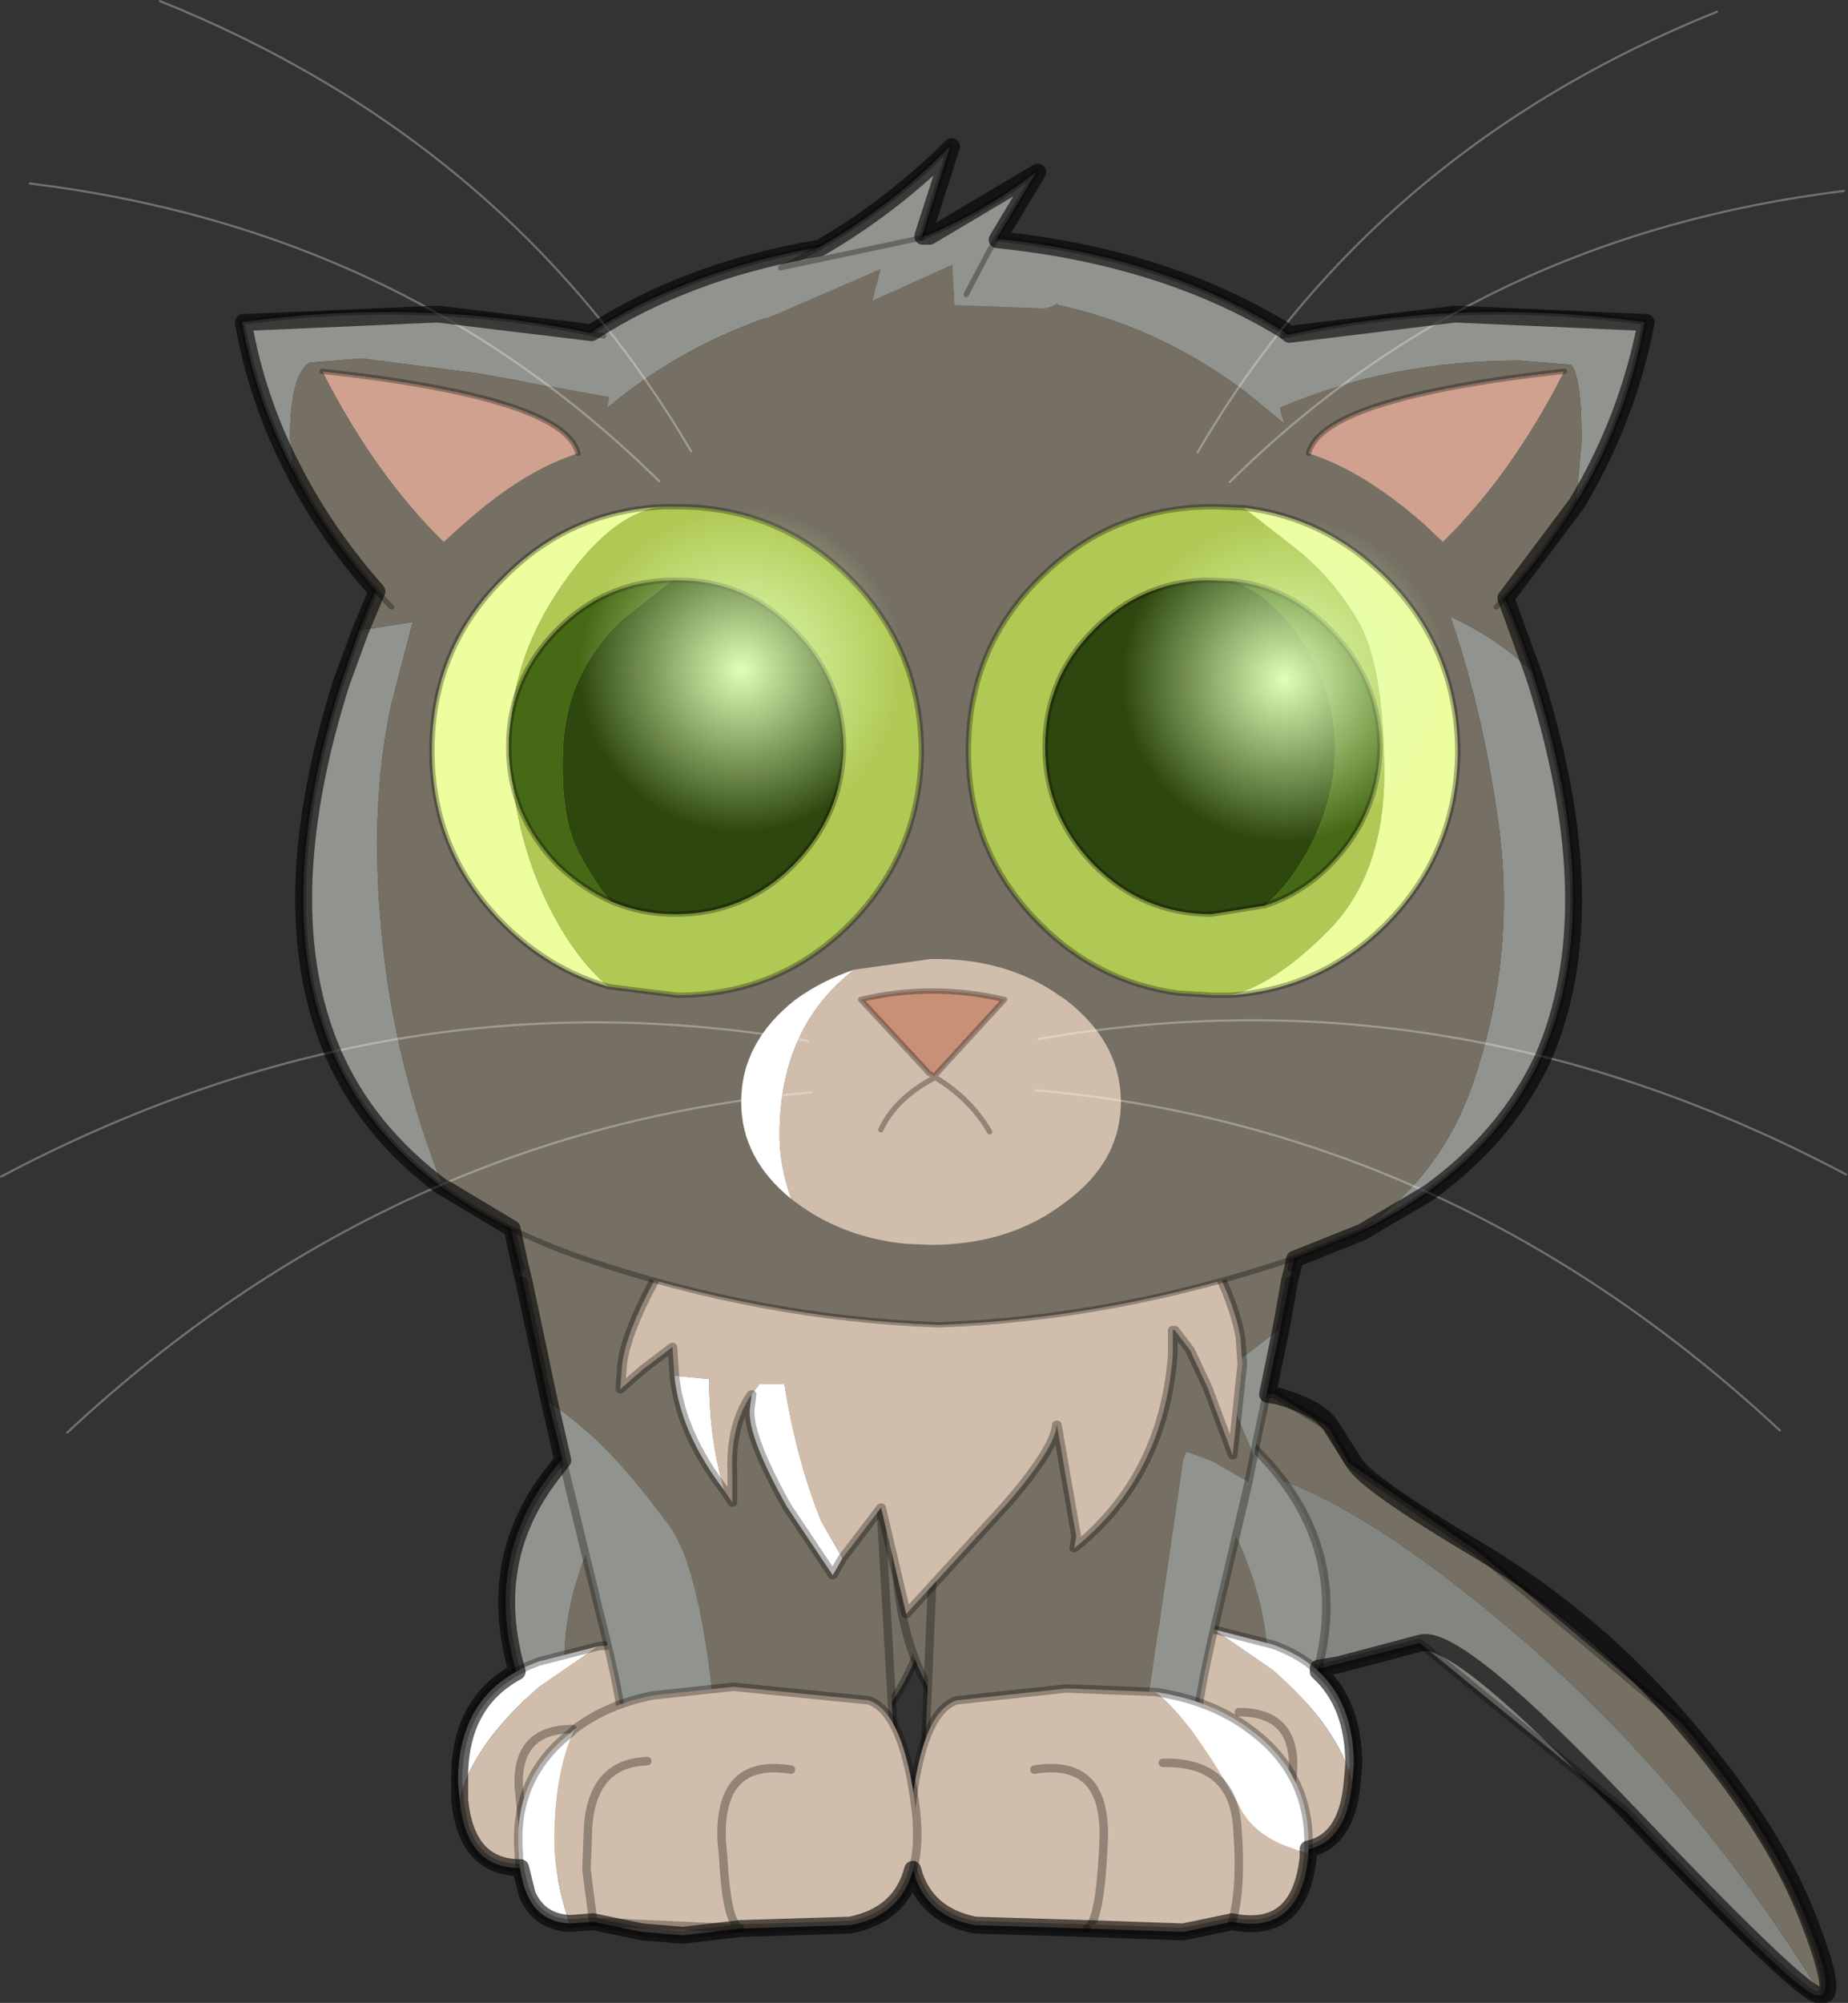 <?xml version="1.0" encoding="UTF-8"?>
<svg version="1.1" viewBox="0 0 54.671 59.239" xmlns="http://www.w3.org/2000/svg" xmlns:cc="http://creativecommons.org/ns#" xmlns:dc="http://purl.org/dc/elements/1.1/" xmlns:rdf="http://www.w3.org/1999/02/22-rdf-syntax-ns#" xmlns:xlink="http://www.w3.org/1999/xlink">
<rect x="0" y="0" width="54.671" height="59.239" fill="#333333" stroke="none"/>
<g transform="translate(.05 .039)">
<use transform="translate(-.05 -.05)" width="57" height="60.6" xlink:href="#i"/>
</g>
<defs>
<g id="i" transform="translate(.05 .05)">
<use transform="matrix(-.803 -.591 .591 -.803 52.795 60.559)" width="24.25" height="7" xlink:href="#h"/>
<use transform="matrix(-1,0,0,1,27.75,40.75)" width="12.95" height="11.95" xlink:href="#c"/>
<use transform="matrix(-1,0,0,1,25.1,48.3)" width="11.7" height="7.5" xlink:href="#b"/>
<use transform="matrix(-.983 0 .222 1.057 25.205 33.388)" width="11.05" height="18.75" xlink:href="#g"/>
<use transform="translate(26.35,40.9)" width="12.95" height="11.95" xlink:href="#c"/>
<use transform="translate(28.4,47.8)" width="11.7" height="7.5" xlink:href="#b"/>
<use transform="matrix(.983 0 -.206 1.057 28.251 33.388)" width="11.05" height="18.75" xlink:href="#f"/>
<use transform="matrix(1.143 0 0 1 18.186 32.75)" width="16.3" height="15.05" xlink:href="#e"/>
<use transform="translate(26.75,49.8)" width="12" height="7.5" xlink:href="#m"/>
<use transform="matrix(.631 0 0 .631 -.05 -.039)" width="86.6" height="67.2" xlink:href="#d"/>
<use transform="translate(6.9,4.05)" width="47.4" height="55.15" xlink:href="#r"/>
</g>
<g id="h" transform="translate(22.5,-1.55)">
<use transform="translate(-22.5,1.55)" width="24.25" height="7" xlink:href="#u"/>
</g>
<g id="u" transform="translate(22.5,-1.55)">
<path d="m-22.4 3.45q6.8 2.75 13.6 3.25 6.1 0.45 9-0.65l0.8-0.5-0.1-0.15-0.4-0.75q-1.9-3.1-3.3-3t-2.2 1.2l-1.6 1.95-7.9-0.4q-7-1.3-7.75-1.05l-0.15 0.1" fill="#838580" fill-rule="evenodd"/>
<path d="m-22.4 3.45q-0.15 0.45 1.8 1.6 2.4 1.5 6.35 2.45l7.85 0.5 4.65-0.15 1.15 0.5 1.8-0.15q0.95-0.35-0.2-2.65l-0.8 0.5q-2.9 1.1-9 0.65-6.8-0.5-13.6-3.25" fill="#757063" fill-rule="evenodd"/>
<path d="m1 5.55q1.15 2.3 0.2 2.65l-1.8 0.15-1.15-0.5-4.65 0.15-7.85-0.5q-3.95-0.95-6.35-2.45-1.95-1.15-1.8-1.6m23.3 1.95-0.4-0.75q-1.9-3.1-3.3-3t-2.2 1.2l-1.6 1.95-7.9-0.4q-7-1.3-7.75-1.05l-0.15 0.1" fill="none" stroke="#000" stroke-linecap="round" stroke-linejoin="round" stroke-opacity=".302" stroke-width=".25"/>
</g>
<g id="c" transform="translate(3.3,1.95)">
<use transform="translate(-3.3,-1.95)" width="12.95" height="11.95" xlink:href="#t"/>
</g>
<g id="t" transform="translate(3.3,1.95)">
<path d="m7.35 9.3 0.45-2.95q0-2.5-1.75-5.3-1.15-1.9-2.35-2.85 2.65 0.2 4.55 2.7 2.55 3.4 0.05 8l-0.95 0.4" fill="#91948e" fill-rule="evenodd"/>
<path d="m1.45-1.65 1.4-0.15h0.85q1.2 0.95 2.35 2.85 1.75 2.8 1.75 5.3l-0.45 2.95-2.3 0.5q-2.5 0.4-5.35-0.6-3.25-2.35-2.85-7.45l0.6-1.15q1.4-1.85 4-2.25" fill="#757063" fill-rule="evenodd"/>
<path d="m3.05-1.8h-0.2l-1.4 0.15m-4.6 3.4q-0.4 5.1 2.85 7.45 2.85 1 5.35 0.6l2.3-0.5 0.95-0.4q2.5-4.6-0.05-8-1.9-2.5-4.55-2.7" fill="none" stroke="#000" stroke-linecap="round" stroke-linejoin="round" stroke-opacity=".302" stroke-width=".25"/>
</g>
<g id="b" transform="translate(2.9,1.6)">
<use transform="translate(-2.9,-1.6)" width="11.7" height="7.5" xlink:href="#q"/>
</g>
<g id="q" transform="translate(2.9,1.6)">
<path d="m0.75-0.5h0.05-0.15 0.1" fill="#e3dab9" fill-rule="evenodd"/>
<path d="m4.55-1.25 1.75 0.45q2.4 0.85 2.4 3.55l-0.05 0.55q-0.35-1.6-2.35-3.35l-1.75-1.2" fill="#fff" fill-rule="evenodd"/>
<path d="m8.65 3.3q-0.2 2.15-2 2l-1.25 0.4-2.8-0.1-3.15-0.15q-2.2-0.35-2.25-2.5-0.05-2.2 0.85-3.1 1-1.25 3.45-1.35l3.05 0.25 1.75 1.2q2 1.75 2.35 3.35m-7.9-3.8h-0.1 0.15-0.05m4.55 1.7q1.7 0 1.6 1.75l-0.25 2.35 0.25-2.35q0.1-1.75-1.6-1.75m-3.6 0.3q1.4-0.35 1.35 1.8-0.05 2.1-0.45 2.3 0.4-0.2 0.45-2.3 0.05-2.15-1.35-1.8" fill="#d1bdab" fill-rule="evenodd"/>
<path d="m8.65 3.3q-0.2 2.15-2 2l-1.25 0.4-2.8-0.1-3.15-0.15q-2.2-0.35-2.25-2.5-0.05-2.2 0.85-3.1 1-1.25 3.45-1.35l3.05 0.25 1.75 0.45q2.4 0.85 2.4 3.55l-0.05 0.55m-6.05 2.3q0.4-0.2 0.45-2.3 0.05-2.15-1.35-1.8m4.95 3.8 0.25-2.35q0.1-1.75-1.6-1.75" fill="none" stroke="#000" stroke-linecap="round" stroke-linejoin="round" stroke-opacity=".302" stroke-width=".25"/>
</g>
<g id="g" transform="translate(3.75,2.85)">
<use transform="translate(-3.75,-2.85)" width="11.05" height="18.75" xlink:href="#p"/>
</g>
<g id="p" transform="translate(3.75,2.85)">
<path d="m4.2 13.85q-0.65-4.6 0.2-5.8 1.3-2.3 2.75-3.3l-0.2 5.75q-0.15 3.1 0.1 3.5l-2.05-0.15h-0.8" fill="#91948e" fill-rule="evenodd"/>
<path d="m-2.55 5.45-0.6-3.2-0.55-2.3 0.2-0.9q0.3-0.75 1.4-1.1l0.55-0.15 2.15-0.6 2.9 0.35q2.35 0.55 3.7 1.85l-0.05 1.6v3.75q-1.45 1-2.75 3.3-0.85 1.2-0.2 5.8l-0.95 0.05q-2.7 0.15-4.1 1.9l-1.7-10.35" fill="#757063" fill-rule="evenodd"/>
<path d="m-2.55 5.45 1.7 10.35q1.4-1.75 4.1-1.9l0.95-0.05h0.8l2.05 0.15q-0.25-0.4-0.1-3.5l0.2-5.75v-3.4m0-0.35 0.05-1.6" fill="none" stroke="#000" stroke-linecap="round" stroke-linejoin="round" stroke-opacity=".302" stroke-width=".25"/>
</g>
<g id="f" transform="translate(3.75,2.85)">
<use transform="translate(-3.75,-2.85)" width="11.05" height="18.75" xlink:href="#o"/>
</g>
<g id="o" transform="translate(3.75,2.85)">
<path d="m5.4 13.85-0.4-7.5 0.05-0.2 0.8 0.25 1.25 0.6-0.15 3.5q-0.15 3.1 0.1 3.5l-1.65-0.15m1.7-7.6-1.5-2.25 1.55-1.3-0.05 3.55" fill="#91948e" fill-rule="evenodd"/>
<path d="m-2.55 5.45-0.6-3.2-0.55-2.3 0.2-0.9q0.3-0.75 1.4-1.1l0.55-0.15 2.15-0.6 2.9 0.35q2.35 0.55 3.7 1.85l-0.05 1.6v1.7l-1.55 1.3 1.5 2.25v0.75l-1.25-0.6-0.8-0.25-0.05 0.2 0.4 7.5h-1.2l-0.95 0.05q-2.7 0.15-4.1 1.9l-1.7-10.35" fill="#757063" fill-rule="evenodd"/>
<path d="m-2.55 5.45 1.7 10.35q1.4-1.75 4.1-1.9l0.95-0.05h1.2l1.65 0.15q-0.25-0.4-0.1-3.5l0.15-3.5v-0.75l0.05-3.55v-1.35m0-0.35 0.05-1.6" fill="none" stroke="#000" stroke-linecap="round" stroke-linejoin="round" stroke-opacity=".302" stroke-width=".25"/>
</g>
<g id="e" transform="translate(6.4,5.2)">
<use transform="translate(-6.4,-5.2)" width="16.3" height="15.05" xlink:href="#n"/>
</g>
<g id="n" transform="translate(6.4,5.2)">
<path d="m-4.9 2.7 0.9 0.1q0 1.8 0.4 3.3-1.15-1.7-1.3-3.4m2 0.55 0.2-0.3h0.65q0.3 2.2 0.95 4.05l0.55 1.1-0.25 0.5-1.2-2.05q-1-2.05-0.95-2.85l0.05-0.45" fill="#fff" fill-rule="evenodd"/>
<path d="m-4.9 2.7-0.05-0.85-0.75 0.65-0.6 0.6 0.05-0.75q0.1-0.9 0.8-2.4 0.95-2.3 2.65-3.4 4.55-3.45 10.45 0.3 1.8 2.8 2.1 4.7l0.05 0.8-0.25 2.7-0.65-2-0.45-1.1-0.4-0.6h-0.05v0.75q-0.25 3.6-2.55 5.7l0.05-0.35-0.5-3.3q-0.05 0.7-1.3 2.35l-2.6 3.25-0.65-3.15-1 1.5-0.55-1.1q-0.65-1.85-0.95-4.05h-0.65l-0.2 0.3q-0.55 0.9-0.5 2.3v0.9l-0.2-0.35q-0.4-1.5-0.4-3.3l-0.9-0.1" fill="#d1bdab" fill-rule="evenodd"/>
<path d="m-0.55 8.1 1-1.5 0.65 3.15 2.6-3.25q1.25-1.65 1.3-2.35l0.5 3.3-0.05 0.35q2.3-2.1 2.55-5.7v-0.75h0.05l0.4 0.6 0.45 1.1 0.65 2 0.25-2.7-0.05-0.8q-0.3-1.9-2.1-4.7-5.9-3.75-10.45-0.3-1.7 1.1-2.65 3.4-0.7 1.5-0.8 2.4l-0.05 0.75 0.6-0.6 0.75-0.65 0.05 0.85q0.15 1.7 1.3 3.4l0.2 0.35v-0.9q-0.05-1.4 0.5-2.3m2.35 4.85-0.25 0.5-1.2-2.05q-1-2.05-0.95-2.85l0.05-0.45" fill="none" stroke="#000" stroke-linecap="round" stroke-linejoin="round" stroke-opacity=".302" stroke-width=".25"/>
</g>
<g id="m" transform="translate(-26.75,-49.8)">
<path d="m34.1 50q1.75 0.25 2.95 1.2 1.75 1.35 1.6 3.6l-0.7-0.25q-0.95-0.4-1.3-1.1-1.35-2.45-2.4-3.35l-0.15-0.1" fill="#fff" fill-rule="evenodd"/>
<path d="m34.05 50h0.05l0.15 0.1q1.05 0.9 2.4 3.35 0.35 0.7 1.3 1.1l0.7 0.25v0.1q-0.25 2.3-2.25 1.9l-1.45 0.3-2.85-0.1-3.3-0.1q-2.25-0.4-1.9-3.35 0.3-2.95 1.35-3.3l3.25-0.35 2.55 0.1m-3.5 2.3q2.15-0.35 2.05 2.1t-0.5 2.6q0.4-0.15 0.5-2.6t-2.05-2.1m3.8-0.2q2.05-0.05 2.2 1.85 0.15 1.85-0.15 2.85 0.3-1 0.15-2.85-0.15-1.9-2.2-1.85" fill="#d1bdab" fill-rule="evenodd"/>
<path d="m36.4 56.8-1.45 0.3-2.85-0.1q0.4-0.15 0.5-2.6t-2.05-2.1m5.85 4.5q0.3-1 0.15-2.85-0.15-1.9-2.2-1.85" fill="none" stroke="#000" stroke-linecap="round" stroke-linejoin="round" stroke-opacity=".302" stroke-width=".25"/>
<path d="m34.1 50q1.75 0.25 2.95 1.2 1.75 1.35 1.6 3.6v0.1q-0.25 2.3-2.25 1.9m-4.3 0.2-3.3-0.1q-2.25-0.4-1.9-3.35 0.3-2.95 1.35-3.3l3.25-0.35 2.55 0.1" fill="none" stroke="#000" stroke-linecap="round" stroke-linejoin="round" stroke-opacity=".302" stroke-width=".25"/>
</g>
<g id="d" transform="translate(43.4,53.6)">
<use transform="translate(-32.15,-46.85)" width="62.6" height="55.45" xlink:href="#l"/>
<use transform="translate(-16.8,-30.3)" width="16.3" height="16.35" xlink:href="#a"/>
<use transform="translate(-8.65,-39.05)" width="51.85" height="43.8" xlink:href="#j"/>
<use transform="translate(8.65,-29.85)" width="16.3" height="16.35" xlink:href="#a"/>
<use transform="translate(-43.4,-53.6)" width="86.5" height="67.2" xlink:href="#s"/>
</g>
<g id="l" transform="translate(32.15,46.85)">
<path d="m24.05-31.15-3-1.25-4-1.15-1.95-1.6q-5.05-3.85-11.3-4.55-6.15-0.85-11.7 1.15-4.45 1.65-7.85 4.8-1.4-0.9-3.5-1.55 7.4-6.8 19.85-7.3 15.75 0.65 23.45 11.45m-50.6 7.1 2.5-0.4-1 3.85q-1.05 4.8-0.45 10.8 0.55 5.95 2.9 11.9-10-7.35-4.8-23.7l0.85-2.45m46.95 28.15q3.75-2.55 5.25-6.9 2-5.85 1.25-11.85-0.7-5.4-2.3-10.05 2.25 1.05 3.85 2.6l0.15 0.5q5.9 18.85-8.2 25.7" fill="#91948e" fill-rule="evenodd"/>
<path d="m-19.25-35.3q2.1 0.65 3.5 1.55 3.4-3.15 7.85-4.8 5.55-2 11.7-1.15 6.25 0.7 11.3 4.55l1.95 1.6 4 1.15 3 1.25q2.7 3.85 4.4 9.05-1.6-1.55-3.85-2.6 1.6 4.65 2.3 10.05 0.75 6-1.25 11.85-1.5 4.35-5.25 6.9l-3.2 1.3q-8.3 2.8-16.6 3.1-8.35-0.3-16.6-3.1-3.9-1.35-6.6-3.3-2.35-5.95-2.9-11.9-0.6-6 0.45-10.8l1-3.85-2.5 0.4q2.6-6.9 7.3-11.25" fill="#757063" fill-rule="evenodd"/>
<path d="m24.05-31.15q-7.7-10.8-23.45-11.45-12.45 0.5-19.85 7.3-4.7 4.35-7.3 11.25l-0.85 2.45q-5.2 16.35 4.8 23.7 2.7 1.95 6.6 3.3 8.25 2.8 16.6 3.1 8.3-0.3 16.6-3.1l3.2-1.3q14.1-6.85 8.2-25.7l-0.15-0.5q-1.7-5.2-4.4-9.05z" fill="none" stroke="#000" stroke-linecap="round" stroke-linejoin="round" stroke-opacity=".302" stroke-width=".25"/>
<path d="m-0.2-42.45 0.5-1.3-0.5 1.3" fill="#a7976a" fill-rule="evenodd"/>
<path d="m-0.2-42.45q2.95-1.2 5.4-3.1l-2.25 3.75q3.3-0.15 3.25 2.4-0.45 0.3-0.85 0.25l-4-0.15-0.1-1.9-3.75 1.7 0.4-1.5-5.3 2.3q-0.3-1.4 0.6-2.35 4.55-2.2 7.95-5.7l-1.35 4.3m2.1 2.65 1.05-2-1.05 2" fill="#91948e" fill-rule="evenodd"/>
<path d="m6.2-39.4q-0.5 2.6-4.3 3.25-4.2 0.75-6.15 0.05t-2.55-1.2l-0.55-1.35-0.05-0.05 5.3-2.3-0.4 1.5 3.75-1.7 0.1 1.9 4 0.15q0.4 0.05 0.85-0.25" fill="#757063" fill-rule="evenodd"/>
<path d="m-0.2-42.45q2.95-1.2 5.4-3.1l-2.25 3.75-1.05 2" fill="none" stroke="#000" stroke-linecap="round" stroke-linejoin="round" stroke-opacity=".302" stroke-width=".25"/>
<path d="m-6.8-41.05q4.55-2.2 7.95-5.7l-1.35 4.3z" fill="none" stroke="#000" stroke-linecap="round" stroke-linejoin="round" stroke-opacity=".302" stroke-width=".25"/>
<path d="m-15.1-37.85q0.3 0.6 0.3 2.1l-0.05 0.75-6.15-1.1-5.45-0.7-2.45 0.2q-0.9 0.6-0.9 3.55l0.15 1.5q-1.75-3.3-2.4-6.95 8.8-1.2 16.95 0.65" fill="#91948e" fill-rule="evenodd"/>
<path d="m-16.3-32.35q-2.55 0.8-5.35 3.3l-0.95 0.85q-3.2-3.1-5.7-8 11.35 1.25 12 3.85" fill="#cfa18e" fill-rule="evenodd"/>
<path d="m-14.85-35v0.05q-0.2 1.75-1.45 2.6-0.65-2.6-12-3.85 2.5 4.9 5.7 8-2 1.85-2.45 3.05-2.9-3-4.6-6.4l-0.15-1.5q0-2.95 0.9-3.55l2.45-0.2 5.45 0.7 6.15 1.1" fill="#757063" fill-rule="evenodd"/>
<path d="m-25.05-25.15q-2.9-3-4.6-6.4-1.75-3.3-2.4-6.95 8.8-1.2 16.95 0.65m-13.2 1.65q11.35 1.25 12 3.85" fill="none" stroke="#000" stroke-linecap="round" stroke-linejoin="round" stroke-opacity=".302" stroke-width=".25"/>
<path d="m-12.3-29.85q-2.5 0.25-5 4.05-2.45 3.75-2.15 7.95t2.25 7.6q1.1 1.9 2.35 2.9-2.8-0.8-4.95-2.95-3.35-3.35-3.35-8.1 0-4.8 3.35-8.1 3.1-3.15 7.5-3.35" fill="#edfe9f" fill-rule="evenodd"/>
<path d="m-14.85-7.35q-1.25-1-2.35-2.9-1.95-3.4-2.25-7.6t2.15-7.95q2.5-3.8 5-4.05h0.65q4.75 0 8.1 3.35 3.3 3.3 3.35 8.1-0.05 4.75-3.35 8.1-3.35 3.35-8.1 3.35l-3.2-0.4" fill="#b0c954" fill-rule="evenodd"/>
<path d="m-14.85-7.35 3.2 0.4q4.75 0 8.1-3.35 3.3-3.35 3.35-8.1-0.05-4.8-3.35-8.1-3.35-3.35-8.1-3.35h-0.65q-4.4 0.2-7.5 3.35-3.35 3.3-3.35 8.1 0 4.75 3.35 8.1 2.15 2.15 4.95 2.95z" fill="none" stroke="#000" stroke-linecap="round" stroke-linejoin="round" stroke-opacity=".302" stroke-width=".25"/>
<path d="m-14.75-11.35q-1.35-0.6-2.5-1.7-2.3-2.35-2.3-5.55t2.3-5.5q2.25-2.25 5.35-2.3l-2.4 1.9q-2.55 2.5-2.7 5.9-0.15 3.35 0.75 5t1.5 2.25" fill="#456915" fill-rule="evenodd"/>
<path d="m-11.9-26.4h0.15q3.25-0.05 5.55 2.3 2.3 2.3 2.35 5.5-0.05 3.2-2.35 5.55-2.3 2.3-5.55 2.3-1.6 0-3-0.6-0.6-0.6-1.5-2.25t-0.75-5q0.15-3.4 2.7-5.9l2.4-1.9" fill="#2d470e" fill-rule="evenodd"/>
<path d="m-11.9-26.4h0.15q3.25-0.05 5.55 2.3 2.3 2.3 2.35 5.5-0.05 3.2-2.35 5.55-2.3 2.3-5.55 2.3-1.6 0-3-0.6-1.35-0.6-2.5-1.7-2.3-2.35-2.3-5.55t2.3-5.5q2.25-2.25 5.35-2.3z" fill="none" stroke="#000" stroke-linecap="round" stroke-linejoin="round" stroke-opacity=".302" stroke-width=".25"/>
</g>
<g id="a" transform="translate(8.15,8.2)">
<use transform="translate(-8.15,-8.2)" width="16.3" height="16.35" xlink:href="#k"/>
</g>
<g id="k" transform="translate(8.15,8.2)">
<path d="m5.8-5.85q2.35 2.4 2.35 5.8t-2.35 5.8-5.8 2.4-5.8-2.4-2.35-5.8 2.35-5.8 5.8-2.35q3.45-0.05 5.8 2.35" fill="url(#v)" fill-rule="evenodd"/>
</g>
<radialGradient id="v" cx="0" cy="0" r="819.2" gradientTransform="matrix(.01 0 0 .01 0 -.1)" gradientUnits="userSpaceOnUse">
<stop stop-color="#e0ffb7" offset="0"/>
<stop stop-color="#e0ffb7" stop-opacity="0" offset=".929"/>
</radialGradient>
<g id="j" transform="translate(8.65,39.05)">
<path d="m-6.3 2.6q-2.35-1.9-2.35-4.55 0-2.8 2.55-4.8 1.25-0.9 2.75-1.4-3.5 2.7-3.5 7.75 0 1.45 0.55 3" fill="#fff" fill-rule="evenodd"/>
<path d="m-3.35-8.15 3.6-0.5q3.5-0.05 6 1.7l0.3 0.2q2.6 2 2.6 4.8t-2.6 4.7q-2.6 2-6.3 2l-1.2-0.05q-2.95-0.3-5.15-1.95l-0.2-0.15q-0.55-1.55-0.55-3 0-5.05 3.5-7.75" fill="#d1bdab" fill-rule="evenodd"/>
<path d="m0.4-3.15-0.25-0.15-3.2-3.45q3.35-0.8 6.75 0l-3.3 3.6" fill="#c99078" fill-rule="evenodd"/>
<path d="m0.4-3.15-0.25-0.15-3.2-3.45q3.35-0.8 6.75 0l-3.3 3.6m-2.5 2.5q0.7-1.5 2.55-2.45 1.65 1 2.55 2.55" fill="none" stroke="#000" stroke-linecap="round" stroke-linejoin="round" stroke-opacity=".302" stroke-width=".25"/>
<path d="m5.3-4.9q19.45-3.4 37.85 6.35" fill="none" stroke="#fff" stroke-linecap="round" stroke-linejoin="round" stroke-opacity=".302" stroke-width=".1"/>
<path d="m30.5-30.05 0.25-2.9q0-3.05-0.5-3.55l-2.4-0.2q-6.05 0-11.25 2.2-0.15-0.6-0.15-1.25 0-1.5 0.3-2.1 8.15-1.85 16.95-0.65-0.8 4.5-3.2 8.45" fill="#91948e" fill-rule="evenodd"/>
<path d="m17.95-32.35q0.65-2.6 12-3.85-2.5 4.9-5.7 8l-0.9-0.85q-2.85-2.5-5.4-3.3" fill="#cfa18e" fill-rule="evenodd"/>
<path d="m16.6-34.5q5.2-2.2 11.25-2.2l2.4 0.2q0.5 0.5 0.5 3.55l-0.25 2.9q-1.55 2.55-3.75 4.9-0.5-1.2-2.5-3.05 3.2-3.1 5.7-8-11.35 1.25-12 3.85-1.1-0.75-1.35-2.15" fill="#757063" fill-rule="evenodd"/>
<path d="m17.95-32.35q0.65-2.6 12-3.85m-3.2 11.05q2.2-2.35 3.75-4.9 2.4-3.95 3.2-8.45-8.8-1.2-16.95 0.65" fill="none" stroke="#000" stroke-linecap="round" stroke-linejoin="round" stroke-opacity=".302" stroke-width=".25"/>
<path d="m14.9-29.8 2.5 1.95q1.8 1.45 2.95 3.5 1.1 2 1.15 6.8 0.05 4.75-2.5 7.45-2.6 2.65-4.7 3.15h-0.8l-1.65-0.1q-3.75-0.5-6.5-3.25-3.35-3.35-3.35-8.1 0-4.8 3.35-8.1 3.35-3.35 8.15-3.35l1.4 0.05" fill="#b0c954" fill-rule="evenodd"/>
<path d="m14.3-6.95q2.1-0.5 4.7-3.15 2.55-2.7 2.5-7.45-0.05-4.8-1.15-6.8-1.15-2.05-2.95-3.5l-2.5-1.95q3.85 0.45 6.7 3.3 3.3 3.3 3.35 8.1-0.05 4.75-3.35 8.1-3.05 3.05-7.3 3.35" fill="#edfe9f" fill-rule="evenodd"/>
<path d="m14.3-6.95q4.25-0.3 7.3-3.35 3.3-3.35 3.35-8.1-0.05-4.8-3.35-8.1-2.85-2.85-6.7-3.3l-1.4-0.05q-4.8 0-8.15 3.35-3.35 3.3-3.35 8.1 0 4.75 3.35 8.1 2.75 2.75 6.5 3.25l1.65 0.1z" fill="none" stroke="#000" stroke-linecap="round" stroke-linejoin="round" stroke-opacity=".302" stroke-width=".25"/>
<path d="m14.5-26.35q2.55 0.3 4.45 2.25 2.3 2.3 2.35 5.5-0.05 3.2-2.35 5.55-1.35 1.35-3.05 1.9 1-0.85 1.8-2.2 1.5-2.55 1.5-5.2 0-2.6-1.55-5-1.3-2.05-3.15-2.8" fill="#456915" fill-rule="evenodd"/>
<path d="m15.9-11.15-2.5 0.4q-3.2 0-5.5-2.3-2.3-2.35-2.3-5.55t2.3-5.5q2.2-2.2 5.2-2.3h0.3l1.1 0.05q1.85 0.75 3.15 2.8 1.55 2.4 1.55 5 0 2.65-1.5 5.2-0.8 1.35-1.8 2.2" fill="#2d470e" fill-rule="evenodd"/>
<path d="m15.9-11.15-2.5 0.4q-3.2 0-5.5-2.3-2.3-2.35-2.3-5.55t2.3-5.5q2.2-2.2 5.2-2.3h0.3l1.1 0.05q2.55 0.3 4.45 2.25 2.3 2.3 2.35 5.5-0.05 3.2-2.35 5.55-1.35 1.35-3.05 1.9z" fill="none" stroke="#000" stroke-linecap="round" stroke-linejoin="round" stroke-opacity=".302" stroke-width=".25"/>
</g>
<g id="s" transform="translate(43.4,53.6)">
<path d="m5.15-2.5q19.65 1.75 34.9 15.95" fill="none" stroke="#fff" stroke-linecap="round" stroke-linejoin="round" stroke-opacity=".302" stroke-width=".1"/>
<path d="m-5.5-4.8q-19.45-3.4-37.85 6.35" fill="none" stroke="#fff" stroke-linecap="round" stroke-linejoin="round" stroke-opacity=".302" stroke-width=".1"/>
<path d="m-5.35-2.4q-19.65 1.75-34.9 15.95" fill="none" stroke="#fff" stroke-linecap="round" stroke-linejoin="round" stroke-opacity=".302" stroke-width=".1"/>
<path d="m12.75-32.4q8.3-14.2 24.35-20.65" fill="none" stroke="#fff" stroke-linecap="round" stroke-linejoin="round" stroke-opacity=".302" stroke-width=".1"/>
<path d="m14.25-31q11.65-11.55 28.8-13.65" fill="none" stroke="#fff" stroke-linecap="round" stroke-linejoin="round" stroke-opacity=".302" stroke-width=".1"/>
<path d="m-11-32.45q-8.5-14.5-24.9-21.1" fill="none" stroke="#fff" stroke-linecap="round" stroke-linejoin="round" stroke-opacity=".302" stroke-width=".1"/>
<path d="m-12.5-31.05q-11.95-11.8-29.5-13.95" fill="none" stroke="#fff" stroke-linecap="round" stroke-linejoin="round" stroke-opacity=".302" stroke-width=".1"/>
</g>
<g id="r" transform="translate(-6.9,-4.05)">
<path d="m16.95 51.1q-0.6 1.3-0.6 3.3 0 1.1 0.45 2.45-0.9-0.05-1.25-0.85-0.2-0.45-0.25-1.1v-0.1q-0.2-2.25 1.55-3.6l0.1-0.1" fill="#fff" fill-rule="evenodd"/>
<path d="m16.95 51.1q1-0.75 2.35-1l2.35-0.25 4 0.4q1.05 0.35 1.4 3.3 0.3 2.95-1.95 3.35l-3.25 0.1q-0.4-0.15-0.5-2.05l-0.05-0.55q-0.1-2.45 2.05-2.1-2.15-0.35-2.05 2.1l0.05 0.55q0.1 1.9 0.5 2.05l-1.7 0.2-1.2-0.1-1.45-0.3-0.7 0.05q-0.45-1.35-0.45-2.45 0-2 0.6-3.3m2.15 0.95q-1.6 0.05-1.75 1.9l-0.05 1.3 0.2 1.55-0.2-1.55 0.05-1.3q0.15-1.85 1.75-1.9" fill="#d1bdab" fill-rule="evenodd"/>
<path d="m17.5 56.8-0.2-1.55 0.05-1.3q0.15-1.85 1.75-1.9m2.75 4.95q-0.4-0.15-0.5-2.05l-0.05-0.55q-0.1-2.45 2.05-2.1m-5.85 4.5 1.45 0.3 1.2 0.1 1.7-0.2" fill="none" stroke="#000" stroke-linecap="round" stroke-linejoin="round" stroke-opacity=".302" stroke-width=".25"/>
<path d="m21.85 57 3.25-0.1q2.25-0.4 1.95-3.35-0.35-2.95-1.4-3.3l-4-0.4-2.35 0.25q-1.35 0.25-2.35 1l-0.1 0.1q-1.75 1.35-1.55 3.6v0.1q0.05 0.65 0.25 1.1 0.35 0.8 1.25 0.85l0.7-0.05z" fill="none" stroke="#000" stroke-linecap="round" stroke-linejoin="round" stroke-opacity=".302" stroke-width=".25"/>
<path d="m48.65 9.5q-0.55 2.85-2.05 5.35l-2.1 2.8 0.8 2.2 0.1 0.3q2.1 6.75 0.2 11.1-1.1 2.35-3.4 4l-1.95 1.15-2 0.8-0.05 0.25-0.1 0.4-0.25 1.4-0.4 1.95 0.3 0.05q1.2 0.35 1.55 0.85l0.7 1.1q0.3 0.6 3.75 2.65 3.4 2.05 6 5.1 2.6 3 3.65 5.65 0.85 2.15 0.55 2.35h-0.25q-0.7-0.25-5.65-5.45t-6.05-4.95l-2.45 0.65-0.6 0.1v0.1q1.05 0.95 1.05 2.75l-0.05 0.55q-0.15 1.7-1.3 1.95v0.25q-0.25 2.3-2.25 1.9l-1.45 0.3-2.85-0.1-3.3-0.1q-1.5-0.3-1.85-1.65-0.35 1.35-1.85 1.65l-3.25 0.1-1.7 0.2-1.2-0.1-1.45-0.3-0.7 0.05q-0.9-0.05-1.25-0.85l-0.2-0.8q-1.6 0-1.8-2v-0.55q-0.05-2.3 1.7-3.25-0.95-3.25 1-5.8l0.35-0.45-0.4-1.75-0.75-3.55-0.1-0.4-0.25-1.15-2-1.2-0.1-0.05q-2.2-1.65-3.2-3.95-1.85-4.3 0.25-10.95l0.55-1.5 0.5-1.2q-1.5-1.7-2.45-3.55-1.1-2.1-1.5-4.4l5.75-0.25 4.55 0.55 0.4-0.25q2.75-1.65 6.35-2.25 2.15-1.25 3.9-3l-0.85 2.65h0.2l3.2-1.9-1.2 2q4.9 0.5 8.45 2.65l0.2 0.15 4.9-0.6z" fill="none" stroke="#000" stroke-linecap="round" stroke-linejoin="round" stroke-opacity=".6" stroke-width=".5"/>
</g>
</defs>
</svg>
